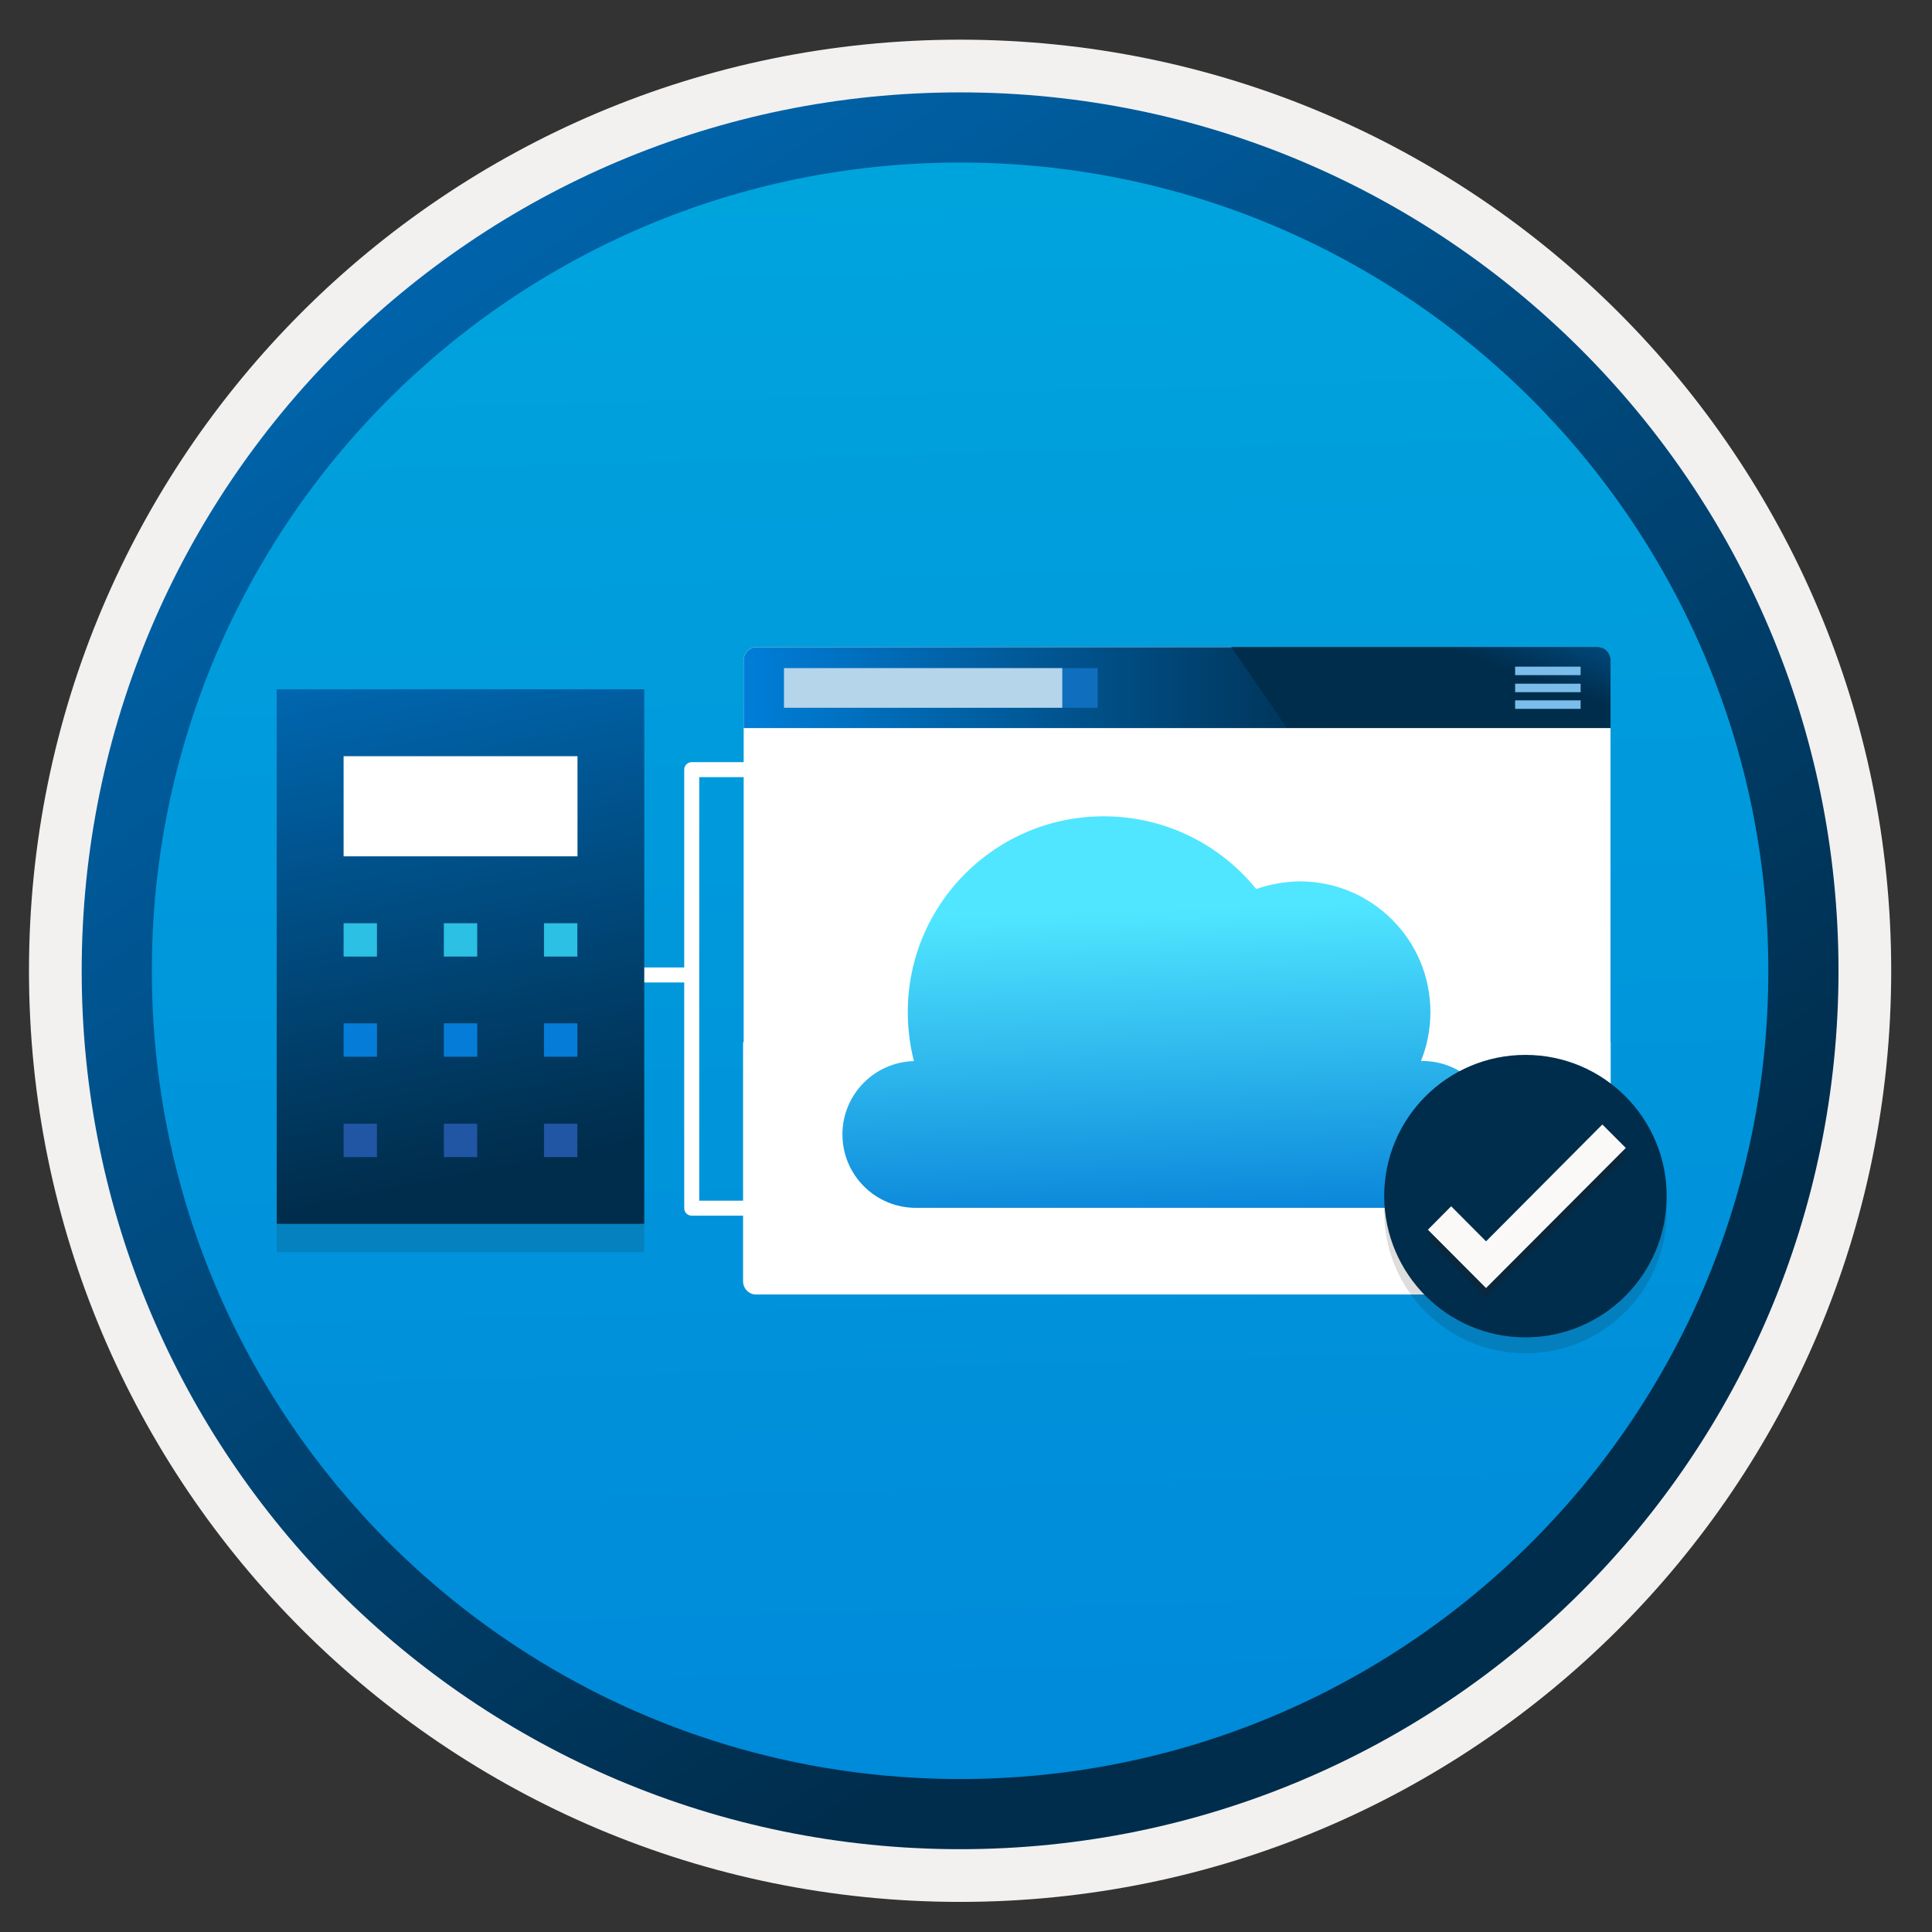 <svg width="103" height="103" viewBox="0 0 103 103" fill="none" xmlns="http://www.w3.org/2000/svg">
<rect x="0" y="0" width="103" height="103" fill="#333333" stroke="none"/>
<path d="M51.185 98.565C25.335 98.565 4.375 77.615 4.375 51.755C4.375 25.895 25.335 4.945 51.185 4.945C77.035 4.945 97.995 25.905 97.995 51.755C97.995 77.605 77.035 98.565 51.185 98.565Z" fill="url(#paint0_linear_625_1970)"/>
<path fill-rule="evenodd" clip-rule="evenodd" d="M97.085 51.755C97.085 77.105 76.535 97.655 51.185 97.655C25.835 97.655 5.285 77.105 5.285 51.755C5.285 26.405 25.835 5.855 51.185 5.855C76.535 5.855 97.085 26.405 97.085 51.755ZM51.185 2.115C78.605 2.115 100.825 24.335 100.825 51.755C100.825 79.175 78.595 101.395 51.185 101.395C23.765 101.395 1.545 79.165 1.545 51.755C1.545 24.335 23.765 2.115 51.185 2.115Z" fill="#F2F1F0"/>
<path fill-rule="evenodd" clip-rule="evenodd" d="M94.275 51.755C94.275 75.555 74.985 94.845 51.185 94.845C27.385 94.845 8.095 75.555 8.095 51.755C8.095 27.955 27.385 8.665 51.185 8.665C74.985 8.665 94.275 27.955 94.275 51.755ZM51.185 4.925C77.045 4.925 98.015 25.895 98.015 51.755C98.015 77.615 77.045 98.585 51.185 98.585C25.325 98.585 4.355 77.615 4.355 51.755C4.355 25.895 25.315 4.925 51.185 4.925Z" fill="url(#paint1_linear_625_1970)"/>
<path d="M85.174 34.496H40.331C39.955 34.496 39.647 34.813 39.647 35.208V65.279C39.647 65.67 39.951 65.991 40.331 65.991H85.174C85.55 65.991 85.859 65.674 85.859 65.279V35.208C85.859 34.817 85.554 34.496 85.174 34.496Z" fill="white"/>
<path d="M39.615 55.564V68.302C39.615 68.492 39.686 68.672 39.817 68.804C39.943 68.936 40.118 69.014 40.3 69.014H85.185C85.368 69.014 85.542 68.94 85.668 68.804C85.795 68.672 85.87 68.492 85.87 68.302V55.564H39.615V55.564Z" fill="white"/>
<path d="M85.859 38.811V35.208C85.859 35.113 85.843 35.023 85.807 34.936C85.771 34.85 85.724 34.772 85.661 34.706C85.597 34.64 85.522 34.587 85.439 34.554C85.356 34.517 85.269 34.5 85.178 34.5H40.331C40.149 34.5 39.975 34.574 39.848 34.71C39.722 34.842 39.647 35.023 39.647 35.212V38.815H85.859V38.811Z" fill="url(#paint2_linear_625_1970)"/>
<path d="M85.728 34.792C85.664 34.702 85.581 34.628 85.486 34.574C85.391 34.525 85.284 34.496 85.177 34.496H65.643L68.612 38.807H85.858V35.204C85.858 35.084 85.827 34.965 85.771 34.862C85.755 34.842 85.744 34.817 85.728 34.792Z" fill="url(#paint3_linear_625_1970)"/>
<path d="M58.52 35.619H41.939V37.733H58.52V35.619Z" fill="#106EBE"/>
<path d="M56.632 35.619H41.796V37.733H56.632V35.619V35.619Z" fill="#B5D5EA"/>
<path d="M84.267 35.541H80.775V35.993H84.267V35.541Z" fill="#7ABDEA"/>
<path d="M84.267 36.45H80.775V36.902H84.267V36.45Z" fill="#7ABDEA"/>
<path d="M84.267 37.338H80.775V37.791H84.267V37.338Z" fill="#7ABDEA"/>
<path fill-rule="evenodd" clip-rule="evenodd" d="M36.478 41.032C36.478 40.811 36.657 40.632 36.878 40.632H42.322V41.432H37.278V64.011H42.313V64.811H36.878C36.657 64.811 36.478 64.632 36.478 64.411V41.032Z" fill="white"/>
<path fill-rule="evenodd" clip-rule="evenodd" d="M28.955 51.578H36.962V52.378H28.955V51.578Z" fill="white"/>
<path opacity="0.15" d="M34.346 38.263H14.752V66.761H34.346V38.263Z" fill="#1F1D20"/>
<path d="M34.346 36.749H14.752V65.247H34.346V36.749Z" fill="url(#paint4_linear_625_1970)"/>
<path d="M30.78 40.315H18.318V45.653H30.788V40.315H30.78Z" fill="white"/>
<path d="M20.097 49.219H18.318V50.998H20.097V49.219Z" fill="#2BC0E4"/>
<path d="M20.097 54.556H18.318V56.336H20.097V54.556Z" fill="#057DD8"/>
<path d="M20.097 59.909H18.318V61.688H20.097V59.909Z" fill="#2056A3"/>
<path d="M25.442 49.219H23.663V50.998H25.442V49.219Z" fill="#2BC0E4"/>
<path d="M25.442 54.556H23.663V56.336H25.442V54.556Z" fill="#057DD8"/>
<path d="M25.442 59.909H23.663V61.688H25.442V59.909Z" fill="#2056A3"/>
<path d="M30.78 49.219H29.001V50.998H30.78V49.219Z" fill="#2BC0E4"/>
<path d="M30.78 54.556H29.001V56.336H30.78V54.556Z" fill="#057DD8"/>
<path d="M30.78 59.909H29.001V61.688H30.78V59.909Z" fill="#2056A3"/>
<path fill-rule="evenodd" clip-rule="evenodd" d="M66.97 47.394C65.054 45.027 62.124 43.52 58.843 43.52C53.07 43.52 48.397 48.194 48.397 53.957C48.397 54.858 48.51 55.734 48.724 56.569C46.609 56.625 44.912 58.356 44.912 60.479C44.912 62.643 46.665 64.394 48.831 64.394H75.826C77.987 64.394 79.744 62.643 79.744 60.479C79.744 58.32 77.992 56.564 75.826 56.564H75.755C76.081 55.759 76.259 54.878 76.259 53.952C76.259 50.108 73.141 46.987 69.289 46.987C68.478 47.002 67.694 47.145 66.97 47.394Z" fill="url(#paint5_linear_625_1970)"/>
<path opacity="0.15" d="M81.325 72.149C85.485 72.149 88.855 68.779 88.855 64.619C88.855 60.459 85.485 57.089 81.325 57.089C77.165 57.089 73.795 60.459 73.795 64.619C73.805 68.779 77.175 72.149 81.325 72.149Z" fill="#1F1D20"/>
<path d="M81.325 71.299C85.485 71.299 88.855 67.929 88.855 63.769C88.855 59.609 85.485 56.239 81.325 56.239C77.165 56.239 73.795 59.609 73.795 63.769C73.805 67.929 77.175 71.299 81.325 71.299Z" fill="#002D4C"/>
<path opacity="0.3" d="M85.425 60.479L79.225 66.709L77.365 64.839L76.125 66.089L79.225 69.199L86.675 61.729L85.425 60.479Z" fill="#1F1D20"/>
<path d="M85.425 59.949L79.225 66.179L77.365 64.309L76.125 65.559L79.225 68.669L86.675 61.199L85.425 59.949Z" fill="#FAF9F8"/>
<defs>
<linearGradient id="paint0_linear_625_1970" x1="49.411" y1="-13.035" x2="53.393" y2="132.736" gradientUnits="userSpaceOnUse">
<stop stop-color="#00ABDE"/>
<stop offset="1" stop-color="#007ED8"/>
</linearGradient>
<linearGradient id="paint1_linear_625_1970" x1="2.615" y1="-19.868" x2="98.143" y2="121.014" gradientUnits="userSpaceOnUse">
<stop stop-color="#007ED8"/>
<stop offset="0.707" stop-color="#002D4C"/>
</linearGradient>
<linearGradient id="paint2_linear_625_1970" x1="39.649" y1="36.653" x2="85.858" y2="36.653" gradientUnits="userSpaceOnUse">
<stop stop-color="#007ED8"/>
<stop offset="0.707" stop-color="#002D4C"/>
</linearGradient>
<linearGradient id="paint3_linear_625_1970" x1="79.277" y1="26.084" x2="75.113" y2="37.645" gradientUnits="userSpaceOnUse">
<stop stop-color="#007ED8"/>
<stop offset="0.707" stop-color="#002D4C"/>
</linearGradient>
<linearGradient id="paint4_linear_625_1970" x1="1.273" y1="28.154" x2="10.055" y2="70.81" gradientUnits="userSpaceOnUse">
<stop stop-color="#007ED8"/>
<stop offset="0.887" stop-color="#002D4C"/>
</linearGradient>
<linearGradient id="paint5_linear_625_1970" x1="61.384" y1="31.622" x2="62.546" y2="67.201" gradientUnits="userSpaceOnUse">
<stop offset="0.474" stop-color="#50E6FF"/>
<stop offset="1" stop-color="#0078D4"/>
</linearGradient>
</defs>
</svg>
